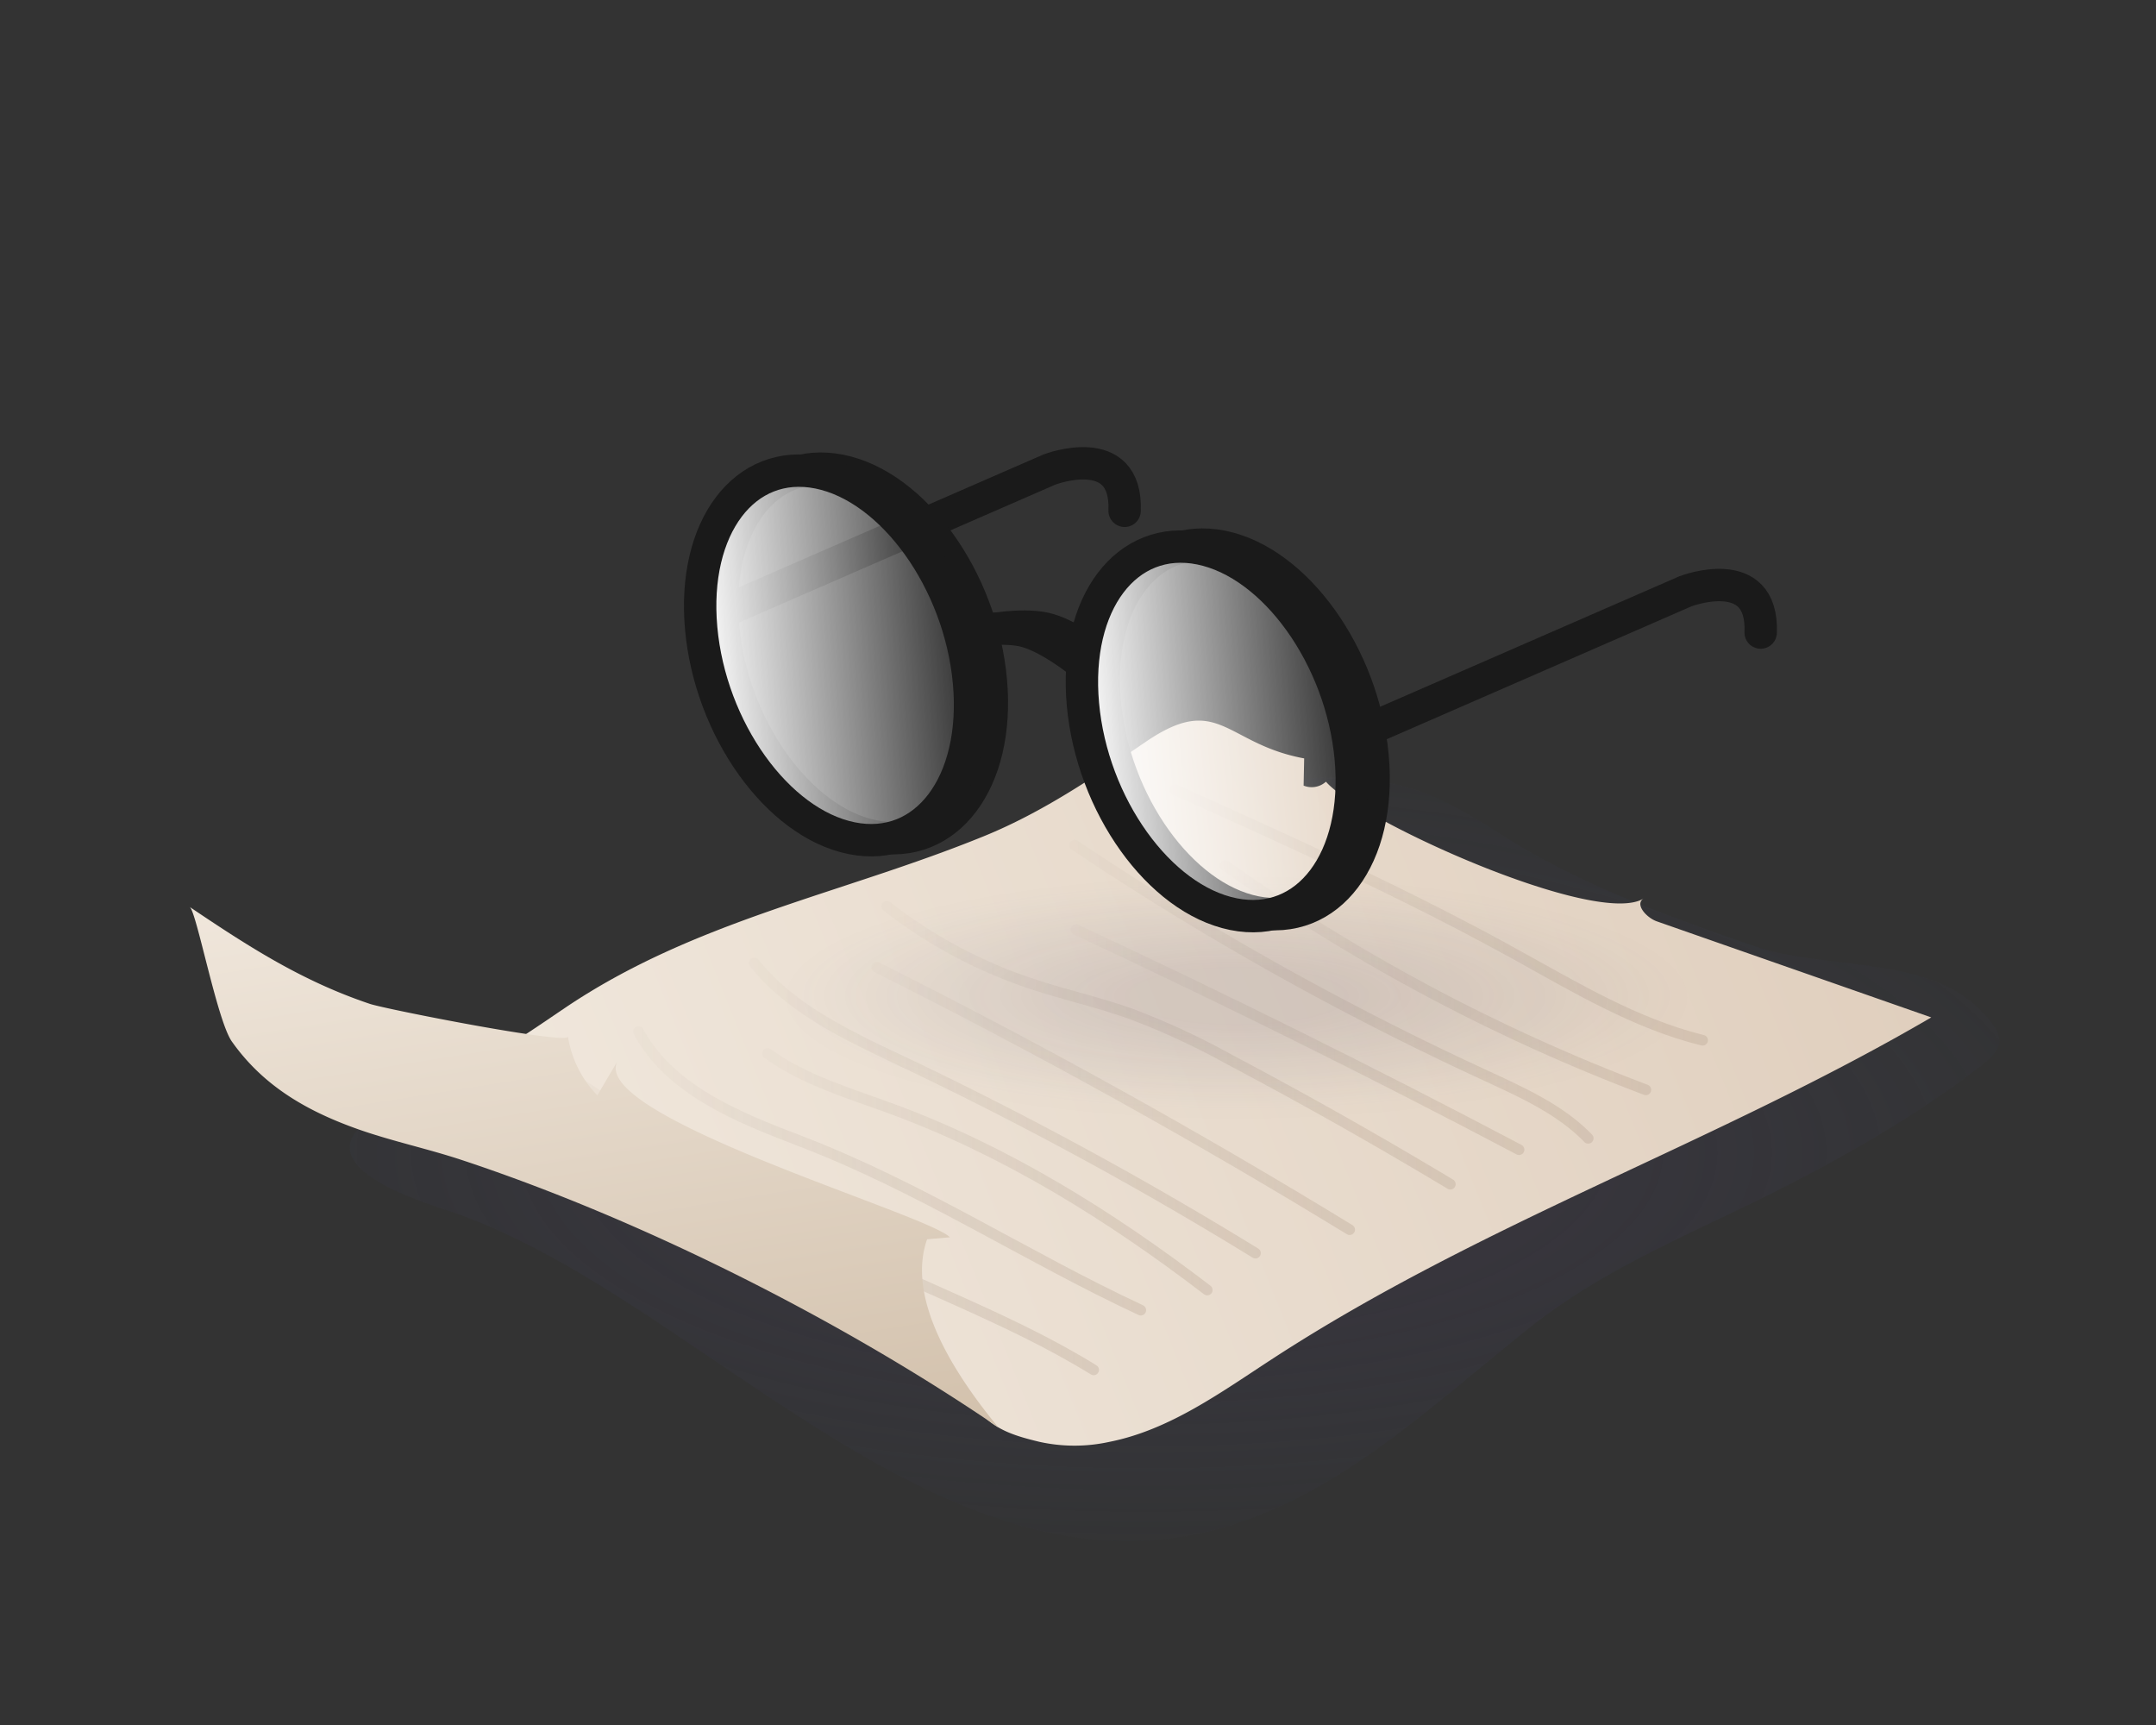 <svg id="圖層_1" data-name="圖層 1" xmlns="http://www.w3.org/2000/svg" xmlns:xlink="http://www.w3.org/1999/xlink" viewBox="0 0 500 400"><rect x="0" y="0" width="500" height="400" fill="#333333" stroke="none"/><defs><style>.cls-1{opacity:0.3;fill:url(#未命名漸層_645);}.cls-2{fill:url(#未命名漸層_591);}.cls-3{opacity:0.22;}.cls-10,.cls-11,.cls-12,.cls-13,.cls-16,.cls-17,.cls-4,.cls-5,.cls-6,.cls-7,.cls-8,.cls-9{fill:none;}.cls-10,.cls-11,.cls-12,.cls-13,.cls-16,.cls-4,.cls-5,.cls-6,.cls-7,.cls-8,.cls-9{stroke-linecap:round;}.cls-10,.cls-11,.cls-12,.cls-13,.cls-4,.cls-5,.cls-6,.cls-7,.cls-8,.cls-9{stroke-linejoin:round;stroke-width:2.48px;}.cls-4{stroke:url(#未命名漸層_707);}.cls-5{stroke:url(#未命名漸層_707-2);}.cls-6{stroke:url(#未命名漸層_707-3);}.cls-7{stroke:url(#未命名漸層_707-4);}.cls-8{stroke:url(#未命名漸層_707-5);}.cls-9{stroke:url(#未命名漸層_707-6);}.cls-10{stroke:url(#未命名漸層_707-7);}.cls-11{stroke:url(#未命名漸層_707-8);}.cls-12{stroke:url(#未命名漸層_707-9);}.cls-13{stroke:url(#未命名漸層_707-10);}.cls-14{fill:url(#未命名漸層_661);}.cls-15{opacity:0.13;fill:url(#未命名漸層_645-2);}.cls-16,.cls-17{stroke:#1a1a1a;stroke-miterlimit:10;stroke-width:7.51px;}.cls-18{fill:url(#未命名漸層_15);}.cls-19{fill:url(#未命名漸層_15-2);}</style><radialGradient id="未命名漸層_645" cx="265.75" cy="266.15" r="247.22" gradientTransform="translate(0 160.79) scale(1 0.4)" gradientUnits="userSpaceOnUse"><stop offset="0.24" stop-color="#463a56"/><stop offset="0.99" stop-color="#38405e" stop-opacity="0.04"/></radialGradient><linearGradient id="未命名漸層_591" x1="463.5" y1="171.71" x2="133.97" y2="304.59" gradientUnits="userSpaceOnUse"><stop offset="0" stop-color="#deccba"/><stop offset="1" stop-color="#f0e7dc"/></linearGradient><linearGradient id="未命名漸層_707" x1="127.38" y1="282.52" x2="254.88" y2="282.52" gradientUnits="userSpaceOnUse"><stop offset="0" stop-color="#726252" stop-opacity="0.1"/><stop offset="0.98" stop-color="#9d8570"/></linearGradient><linearGradient id="未命名漸層_707-2" x1="146.82" y1="271.51" x2="265.8" y2="271.51" xlink:href="#未命名漸層_707"/><linearGradient id="未命名漸層_707-3" x1="176.79" y1="271.73" x2="281.23" y2="271.73" xlink:href="#未命名漸層_707"/><linearGradient id="未命名漸層_707-4" x1="173.68" y1="256.95" x2="292.4" y2="256.95" xlink:href="#未命名漸層_707"/><linearGradient id="未命名漸層_707-5" x1="202.09" y1="254.72" x2="314.22" y2="254.72" xlink:href="#未命名漸層_707"/><linearGradient id="未命名漸層_707-6" x1="204.4" y1="242.36" x2="337.58" y2="242.36" xlink:href="#未命名漸層_707"/><linearGradient id="未命名漸層_707-7" x1="248.33" y1="241.09" x2="353.52" y2="241.09" xlink:href="#未命名漸層_707"/><linearGradient id="未命名漸層_707-8" x1="248" y1="229.96" x2="369.58" y2="229.96" xlink:href="#未命名漸層_707"/><linearGradient id="未命名漸層_707-9" x1="282.91" y1="226.73" x2="382.93" y2="226.73" xlink:href="#未命名漸層_707"/><linearGradient id="未命名漸層_707-10" x1="271.24" y1="212.17" x2="396.11" y2="212.17" xlink:href="#未命名漸層_707"/><linearGradient id="未命名漸層_661" x1="125.9" y1="196.03" x2="159.12" y2="404.64" gradientUnits="userSpaceOnUse"><stop offset="0" stop-color="#f0e7dc"/><stop offset="1" stop-color="#c6b198"/></linearGradient><radialGradient id="未命名漸層_645-2" cx="286.8" cy="231.33" r="101.86" gradientTransform="translate(0 170.8) scale(1 0.26)" xlink:href="#未命名漸層_645"/><linearGradient id="未命名漸層_15" x1="245.55" y1="396.32" x2="306.3" y2="396.32" gradientTransform="translate(-116.71 -217.98) rotate(-5.15)" gradientUnits="userSpaceOnUse"><stop offset="0" stop-color="#fff"/><stop offset="1" stop-color="#fff" stop-opacity="0"/></linearGradient><linearGradient id="未命名漸層_15-2" x1="332.14" y1="421.81" x2="392.89" y2="421.81" xlink:href="#未命名漸層_15"/></defs><title>magic_props</title><path class="cls-1" d="M103.2,280.5c56.15,18.19,111.63,89.69,176,74.91,30.46-7,53.59-30.36,77.4-49,16.67-12.7,35.15-20.16,53.71-29.39,15-7.47,31.88-17,45.31-27,8.24-6.12,11.86-8.16,2.61-16.81-12.26-11.45-35.8-8.53-50.82-13.65-17.37-5.93-34.67-12.15-50.8-21-7.62-4.19-14.63-9.48-22.52-13.12-14.48-6.68-31.56-6.76-46.46-1.34-13.31,4.85-20.59,16-32.2,22-17.2,8.88-41.65,11.33-60.27,17.67-18.91,6.45-37.62,13.5-56.34,20.48-14.41,5.37-40.15,6.89-52.27,14.7C71.05,269,92.4,277,103.2,280.5Z"/><path class="cls-2" d="M257.31,334.34c14.09-2.8,26.07-11.65,38.12-19.47C343.87,283.4,398.1,265,447.88,235.92l-63.61-22.26c-2.44-.85-5.26-4-3.07-5.33-10.82,6.83-66-18.12-73.7-27.07a4.94,4.94,0,0,1-5.18.91l.13-6.31c-18.32-3.37-19.79-15.4-36.71-3.86-12.08,8.24-24,16.39-37.66,21.94-32.88,13.39-66.87,19.46-96.91,39.68C121.28,240.27,99.23,256,87,255.07a128.13,128.13,0,0,1,51,15c7.35,4,14.3,8.67,21.34,13.18,13.68,8.76,28.49,15.51,42.62,23.47a78.36,78.36,0,0,1,13.93,10.46c2,1.82,4,3.68,6,5.5a67,67,0,0,1,5.58,5c3.56,4.08,8.53,5.43,13.54,6.65A37.78,37.78,0,0,0,257.31,334.34Z"/><g class="cls-3"><path class="cls-4" d="M128.62,247.39,161,268.68c8.91,5.86,17.84,11.73,27.2,16.85,21.33,11.67,44.74,19.35,65.43,32.12"/><path class="cls-5" d="M148.06,239.22c7.36,13.54,23,19.83,37.43,25.34,28.11,10.75,52.35,26.8,79.07,39.24"/><path class="cls-6" d="M178,244.29c8.55,6.2,18.93,9.19,28.84,12.84,26.49,9.75,50.74,24.86,73.13,42"/><path class="cls-7" d="M174.92,223.32c8.7,10.84,21.88,16.87,34.43,22.84a865.6,865.6,0,0,1,81.8,44.42"/><path class="cls-8" d="M203.33,224.3Q259.41,252.38,313,285.14"/><path class="cls-9" d="M205.64,210.15a112.18,112.18,0,0,0,33.06,17.8c7.86,2.65,16,4.42,23.8,7.22a176.18,176.18,0,0,1,22.79,10.6q25.91,13.71,51.05,28.82"/><path class="cls-10" d="M249.57,215.59q52,24.25,102.71,51"/><path class="cls-11" d="M249.24,196a689.56,689.56,0,0,0,95,53.26c8.59,4,17.49,7.9,24.08,14.69"/><path class="cls-12" d="M284.15,200.71a431.3,431.3,0,0,0,97.54,52"/><path class="cls-13" d="M272.48,183.12C299,195.06,325.55,207,351,221.05c14.14,7.79,28.18,16.31,43.85,20.17"/></g><path class="cls-14" d="M214,291.64c-1.75,13.83,9.7,29.83,17.51,39.34C195.22,306.2,149,282.86,107.13,269c-7.81-2.59-15.89-4.3-23.66-7-12-4.2-22.29-10-29.7-20.49-3.43-4.84-8.19-30.13-9.77-31.2,13.66,9.2,26,17.17,41.77,22.47,3.65,1.23,46.26,9.62,45.94,7.55A25.25,25.25,0,0,0,138.53,254l4.76-8.09c-7.51,12.75,72,35.64,77,41l-5.28.45A20.42,20.42,0,0,0,214,291.64Z"/><ellipse class="cls-15" cx="286.8" cy="231.33" rx="104.51" ry="28.06"/><path class="cls-16" d="M313.31,170.93l77.59-33.83s18.07-6.92,17.42,9.58"/><path class="cls-16" d="M165.8,142.7l77.59-33.83s18.07-6.92,17.42,9.58"/><path class="cls-17" d="M229.79,157.81c2.11,23.4-10.09,39.56-27.24,36.09s-32.77-25.26-34.88-48.67,10.09-39.56,27.24-36.09S227.69,134.41,229.79,157.81Z"/><path class="cls-17" d="M318.32,175.42c2.11,23.4-10.09,39.56-27.24,36.09s-32.77-25.26-34.88-48.67,10.09-39.56,27.24-36.09S316.21,152,318.32,175.42Z"/><path class="cls-17" d="M229,146.13s7.61-1.54,13.17-.41,12.93,7,12.93,7"/><path class="cls-18" d="M224.73,158.27c2.11,23.4-10.09,39.56-27.24,36.09s-32.77-25.26-34.88-48.67,10.09-39.56,27.24-36.09S222.63,134.86,224.73,158.27Z"/><path class="cls-19" d="M313.26,175.88c2.11,23.4-10.09,39.56-27.24,36.09s-32.77-25.26-34.88-48.67,10.09-39.56,27.24-36.09S311.15,152.47,313.26,175.88Z"/><path class="cls-17" d="M224.73,158.27c2.11,23.4-10.09,39.56-27.24,36.09s-32.77-25.26-34.88-48.67,10.09-39.56,27.24-36.09S222.63,134.86,224.73,158.27Z"/><path class="cls-17" d="M313.26,175.88c2.11,23.4-10.09,39.56-27.24,36.09s-32.77-25.26-34.88-48.67,10.09-39.56,27.24-36.09S311.15,152.47,313.26,175.88Z"/><path class="cls-17" d="M223.9,146.59s7.61-1.54,13.17-.41,12.93,7,12.93,7"/></svg>